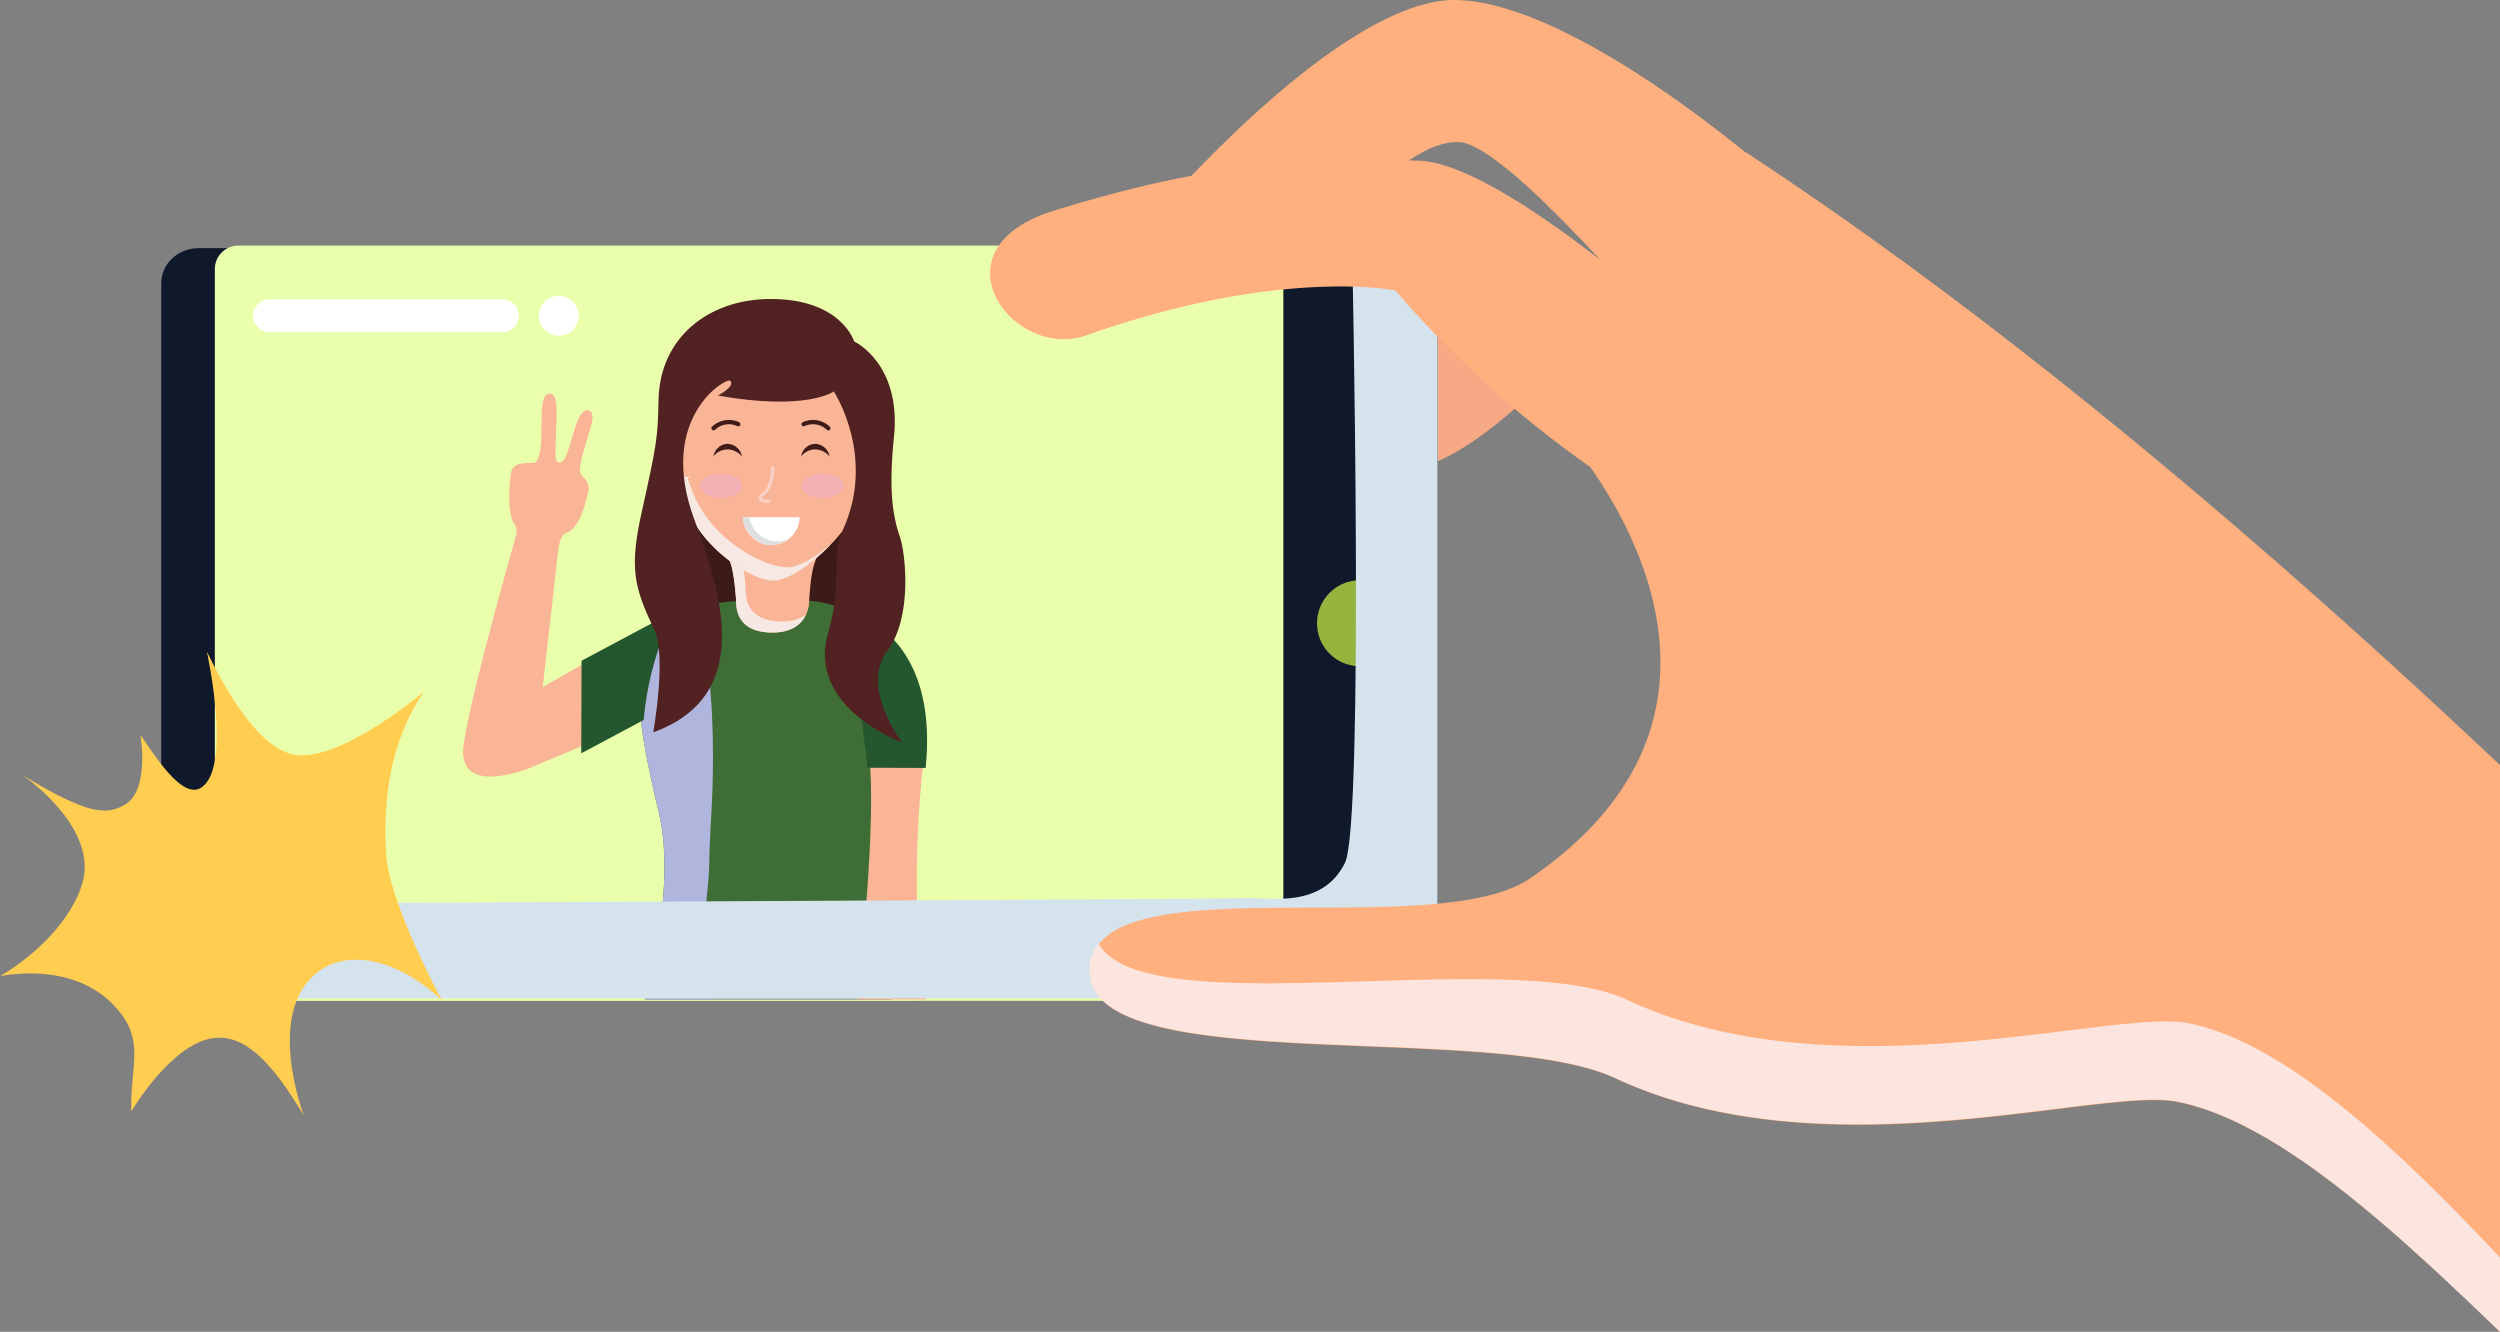 <svg xmlns="http://www.w3.org/2000/svg" width="670.197" height="357.03" viewBox="0 0 670.197 357.03">
  <rect x="0" y="0" width="670.197" height="357.03" fill="#808080" stroke="none"/>
  <g id="Grupo_12160" data-name="Grupo 12160" transform="translate(-30.154 -79.602)">
    <g id="Grupo_12136" data-name="Grupo 12136" transform="translate(73.373 79.602)">
      <path id="Caminho_9987" data-name="Caminho 9987" d="M151.639,166.911C162.2,154,171.817,143.14,180.567,133.99c9.175,7.295,18.255,14.7,27.535,21.882-2.588,2.69-4.946,5.16-6.985,7.174C155.89,207.883,142.8,177.709,151.639,166.911Z" transform="translate(134.816 -73.082)" fill="#f7a986"/>
      <path id="Caminho_9988" data-name="Caminho 9988" d="M160.118,142.67c3.121,2.415,6.252,4.807,9.435,7.147,5.666,4.177,12.277,9.681,19.371,13.358-1.723,1.795-3.323,3.439-4.754,4.861-45.227,44.839-58.31,14.661-49.481,3.867C143.861,160.69,152.321,151.013,160.118,142.67Z" transform="translate(186.012 -65.362)" fill="#f7a986"/>
      <path id="Caminho_9989" data-name="Caminho 9989" d="M290.852,148.371s-52.98-46.755-85.222-46.619c-13.854.053-44.5,13.05-101,82.138-9.165,11.211,6.424,43.878,53.379-2.677,12.381-12.269,33.267-42.183,49.283-41.365,13.114.669,56.27,52.47,56.27,52.47Z" transform="translate(140.723 -101.752)" fill="#ffb07e"/>
      <g id="Grupo_12135" data-name="Grupo 12135" transform="translate(0 65.855)">
        <path id="Caminho_9990" data-name="Caminho 9990" d="M481.63,338.07c5.509,0,9.979-4.2,9.979-9.386V146.351c0-5.184-4.47-9.388-9.979-9.388h-322.2c-5.511,0-9.979,4.2-9.979,9.388V328.684c0,5.182,4.468,9.386,9.979,9.386Z" transform="translate(-149.447 -136.292)" fill="#10182b"/>
        <path id="Caminho_9991" data-name="Caminho 9991" d="M165.876,207.135a11.525,11.525,0,1,0-11.523-11.527A11.526,11.526,0,0,0,165.876,207.135Z" transform="translate(155.494 -94.385)" fill="#95b43d"/>
        <path id="Caminho_9992" data-name="Caminho 9992" d="M451.311,339.053a6.285,6.285,0,0,0,6.462-6.093V142.7a6.288,6.288,0,0,0-6.462-6.1H177.792a6.29,6.29,0,0,0-6.462,6.1V332.96a6.29,6.29,0,0,0,6.462,6.1Z" transform="translate(-156.954 -136.608)" fill="#e9ffac"/>
        <g id="Grupo_12124" data-name="Grupo 12124" transform="translate(24.614 13.473)">
          <path id="Caminho_9993" data-name="Caminho 9993" d="M346.638,153.063a4.423,4.423,0,0,0,4.419-4.423h0a4.422,4.422,0,0,0-4.419-4.419h-62.4a4.422,4.422,0,0,0-4.421,4.419h0a4.422,4.422,0,0,0,4.421,4.423Z" transform="translate(-279.813 -143.31)" fill="#fff" style="mix-blend-mode: soft-light;isolation: isolate"/>
          <path id="Caminho_9994" data-name="Caminho 9994" d="M276.651,154.4a5.331,5.331,0,1,0-5.33-5.332A5.332,5.332,0,0,0,276.651,154.4Z" transform="translate(-194.694 -143.739)" fill="#fff" style="mix-blend-mode: soft-light;isolation: isolate"/>
        </g>
        <g id="Grupo_12134" data-name="Grupo 12134" transform="translate(80.919 14.312)">
          <rect id="Retângulo_17671" data-name="Retângulo 17671" width="49.098" height="46.715" transform="translate(57.436 50.927)" fill="#3c1a17"/>
          <path id="Caminho_9995" data-name="Caminho 9995" d="M292.152,293.874h-66.03c1.007-3.516,8.457-30.758,3.743-50.279-6.545-27.08-7.667-41.711.094-48.537,9.322-8.2,21.064-7.95,21.064-7.95l17.115-.07s8.485-1.052,20.084,6.8c8.145,5.519,12.345,16.46,4.113,47.7C287.364,260.4,291.345,288.642,292.152,293.874Z" transform="translate(-177.431 -106.113)" fill="#3f6d36"/>
          <path id="Caminho_9996" data-name="Caminho 9996" d="M228.487,292.941c1.007-3.516,8.457-30.758,3.743-50.279-6.545-27.08-7.667-41.711.094-48.537a31.318,31.318,0,0,1,10.669-6.086c.07.334.145.669.212,1,3.565,17.847,4.158,36.131,3.138,54.267-.257,4.574-.47,9.129-.567,13.713-.091,4.175-.735,8.46-1,12.649-1.238,19.7,16.739,18.578,24.584,18.283,8.385-.314,16.842.453,25.241.44a43.851,43.851,0,0,1,.066,4.546Z" transform="translate(-179.796 -105.18)" fill="#afb5dd" style="mix-blend-mode: multiply;isolation: isolate"/>
          <path id="Caminho_9997" data-name="Caminho 9997" d="M260.833,182.918c-1.434,3.006-1.761,11.109-1.761,11.109-.128,3.83-2.594,8.3-9.76,8.3-8.192,0-9.809-4.608-9.809-8.555,0-.4-.495-8.192-1.751-10.712C235.386,178.312,263.215,177.948,260.833,182.918Z" transform="translate(-166.299 -112.916)" fill="#f9b595"/>
          <path id="Caminho_9998" data-name="Caminho 9998" d="M241.936,179.9c1.145,2.809,1.6,9.991,1.6,10.372,0,3.952,1.619,8.555,9.809,8.555a10.887,10.887,0,0,0,6.341-1.712c-1.247,2.577-3.952,4.706-8.9,4.706-8.188,0-9.809-4.608-9.809-8.555,0-.4-.491-8.192-1.748-10.712C238.654,181.415,239.841,180.527,241.936,179.9Z" transform="translate(-167.796 -112.415)" fill="#f7e8e4" style="mix-blend-mode: multiply;isolation: isolate"/>
          <path id="Caminho_9999" data-name="Caminho 9999" d="M229.3,180.457c-.179,7.554,2.09,12.844,5.026,19.566,4.209,9.632,16.577,17.884,22.373,17.884s16.534-9.312,21.395-17.416a36.4,36.4,0,0,0,5.776-20.316c0-20.452-9.792-34-26.944-34S229.861,156.8,229.3,180.457Z" transform="translate(-173.481 -142.409)" fill="#f9b595"/>
          <path id="Caminho_10000" data-name="Caminho 10000" d="M235.543,178.2c.346-14.644,4.277-24.285,11.289-29.511-4.667,5.615-8.092,14.06-8.372,25.854-.179,7.555.151,10.654,2.874,17.467,5.33,13.325,19.553,20.085,25.347,20.085,3.051,0,7.468-2.577,11.68-6.2-5.135,5.371-11.442,9.755-15.417,9.755-5.8,0-18.168-8.251-22.375-17.884C237.631,191.046,235.364,185.756,235.543,178.2Z" transform="translate(-179.761 -140.173)" fill="#f7e8e4" style="mix-blend-mode: multiply;isolation: isolate"/>
          <path id="Caminho_10001" data-name="Caminho 10001" d="M228.115,164.594s.213-1.595,2.925-1.942c2.186-.278,3.7.363,3.716,3.578.034,5.611-3.064,9.212-3.977,9.212C226.13,175.442,228.115,164.594,228.115,164.594Z" transform="translate(-121.346 -127.811)" fill="#f9b595"/>
          <path id="Caminho_10002" data-name="Caminho 10002" d="M229.42,174.119c.914,0,4.011-3.6,3.973-9.212a5.694,5.694,0,0,0-.306-2.008,3.846,3.846,0,0,1,1.015,3.061c.03,5.611-3.068,9.212-3.977,9.212a2.556,2.556,0,0,1-2.4-1.734A2.306,2.306,0,0,0,229.42,174.119Z" transform="translate(-120.758 -127.54)" fill="#f7e8e4" style="mix-blend-mode: multiply;isolation: isolate"/>
          <g id="Grupo_12132" data-name="Grupo 12132" transform="translate(63.522 32.4)">
            <g id="Grupo_12126" data-name="Grupo 12126" transform="translate(15.672 12.401)" style="mix-blend-mode: multiply;isolation: isolate">
              <g id="Grupo_12125" data-name="Grupo 12125" transform="translate(0)">
                <path id="Caminho_10003" data-name="Caminho 10003" d="M245.8,177.791c.142,0,.293-.009.433-.017a.451.451,0,0,0,.408-.5.434.434,0,0,0-.493-.419c-.918.094-1.615-.176-1.691-.378-.038-.087.057-.4.814-.914,2.282-1.559,2.549-6.97,2.562-7.191a.466.466,0,0,0-.444-.48.447.447,0,0,0-.467.433c-.064,1.44-.578,5.409-2.158,6.484-1.009.671-1.4,1.34-1.169,1.974C243.849,177.5,244.826,177.791,245.8,177.791Z" transform="translate(-243.528 -167.896)" fill="#fad0c6"/>
              </g>
            </g>
            <g id="Grupo_12127" data-name="Grupo 12127" transform="translate(11.531 26.065)">
              <path id="Caminho_10004" data-name="Caminho 10004" d="M255.127,175.128a7.581,7.581,0,0,1-15.16,0Z" transform="translate(-239.958 -175.128)" fill="#fff"/>
              <path id="Caminho_10005" data-name="Caminho 10005" d="M243.226,175.128a7.611,7.611,0,0,0,7.48,6.5,7.4,7.4,0,0,0,3.055-.657,7.453,7.453,0,0,1-4.668,1.642,7.641,7.641,0,0,1-7.578-7.484Z" transform="translate(-241.514 -175.128)" fill="#dfdfdf" style="mix-blend-mode: multiply;isolation: isolate"/>
            </g>
            <path id="Caminho_10006" data-name="Caminho 10006" d="M239.533,166.23a4.769,4.769,0,0,0-3.82,1.857,3.936,3.936,0,0,1,3.769-3.361,4.1,4.1,0,0,1,3.847,3.386A5.106,5.106,0,0,0,239.533,166.23Z" transform="translate(-208.592 -158.314)" fill="#3f1b19"/>
            <path id="Caminho_10007" data-name="Caminho 10007" d="M251.971,166.23a4.755,4.755,0,0,0-3.818,1.857,3.932,3.932,0,0,1,3.767-3.361,4.09,4.09,0,0,1,3.845,3.386A5.1,5.1,0,0,0,251.971,166.23Z" transform="translate(-244.531 -158.314)" fill="#3f1b19"/>
            <g id="Grupo_12129" data-name="Grupo 12129" transform="translate(27.206)">
              <g id="Grupo_12128" data-name="Grupo 12128" transform="translate(0)">
                <path id="Caminho_10008" data-name="Caminho 10008" d="M242.773,164.143a.57.57,0,0,0,.4-.161.578.578,0,0,0,.021-.82,6.543,6.543,0,0,0-7.251-1.219.58.58,0,0,0,.469,1.062,5.344,5.344,0,0,1,5.942.956A.578.578,0,0,0,242.773,164.143Z" transform="translate(-235.593 -161.332)" fill="#3f1b19"/>
              </g>
            </g>
            <g id="Grupo_12131" data-name="Grupo 12131" transform="translate(3.054)">
              <g id="Grupo_12130" data-name="Grupo 12130" transform="translate(0)">
                <path id="Caminho_10009" data-name="Caminho 10009" d="M248.957,164.143a.587.587,0,0,0,.418-.18h0a5.3,5.3,0,0,1,5.944-.958.581.581,0,1,0,.47-1.062,6.547,6.547,0,0,0-7.253,1.219.58.58,0,0,0,.019.822A.6.6,0,0,0,248.957,164.143Z" transform="translate(-248.375 -161.332)" fill="#3f1b19"/>
              </g>
            </g>
            <path id="Caminho_10010" data-name="Caminho 10010" d="M233.756,172.223c0,1.785,2.515,3.233,5.613,3.233s5.609-1.447,5.609-3.233-2.511-3.229-5.609-3.229S233.756,170.437,233.756,172.223Z" transform="translate(-206.544 -154.519)" fill="#f3b0b5" style="mix-blend-mode: multiply;isolation: isolate"/>
            <path id="Caminho_10011" data-name="Caminho 10011" d="M248.16,172.223c0,1.785,2.509,3.233,5.609,3.233s5.611-1.447,5.611-3.233-2.509-3.229-5.611-3.229S248.16,170.437,248.16,172.223Z" transform="translate(-248.16 -154.519)" fill="#f3b0b5" style="mix-blend-mode: multiply;isolation: isolate"/>
          </g>
          <path id="Caminho_10012" data-name="Caminho 10012" d="M240.484,274.625H222.012c.8-7.144,5.32-49.013,3.125-65.99h14.8c-.115,2.125-.331,4.364-.654,6.735C239.286,215.37,235.655,249.376,240.484,274.625Z" transform="translate(-116.339 -86.865)" fill="#f9b595"/>
          <path id="Caminho_10013" data-name="Caminho 10013" d="M223.906,229.651c-.125-1.8-.293-3.44-.516-4.863a151.168,151.168,0,0,1-.841-35.421s20.435,6.618,16.972,40.331Z" transform="translate(-115.522 -104)" fill="#25572e"/>
          <g id="Grupo_12133" data-name="Grupo 12133" transform="translate(54.653 35.858)">
            <path id="Caminho_10014" data-name="Caminho 10014" d="M261.7,165.162s-.212-1.595-2.923-1.94c-2.188-.282-3.7.361-3.718,3.577-.038,5.611,3.063,9.212,3.975,9.212C263.681,176.011,261.7,165.162,261.7,165.162Z" transform="translate(-255.055 -163.163)" fill="#f9b595"/>
            <path id="Caminho_10015" data-name="Caminho 10015" d="M257.023,163.324a5.246,5.246,0,0,0-.433,2.314c-.036,5.613,3.063,9.212,3.973,9.212a2.377,2.377,0,0,0,1.126-.264,2.417,2.417,0,0,1-2.178,1.317c-.913,0-4.013-3.6-3.975-9.212C255.548,164.752,256.105,163.753,257.023,163.324Z" transform="translate(-255.536 -163.019)" fill="#f7e8e4" style="mix-blend-mode: multiply;isolation: isolate"/>
          </g>
          <path id="Caminho_10016" data-name="Caminho 10016" d="M282.385,200.2s.37-4.58,2.193-5.215c3.675-1.281,5.075-7.346,5.968-11.022.8-3.3-2.248-4.005-2.209-5.66.051-2.313.6-3.877,1.672-7.735.95-3.423,2.893-7.877.6-8.468-2.413-.627-3.824,5.351-5.071,9.56-.544,1.829-1.493,4.687-2.791,4.427-1.2-.24-.939-1.617-.907-5.736.045-4.9,1.12-12.74-1.513-12.753-2.755-.009-2.222,5.66-2.318,11.258-.057,3.193-.739,7.153-1.94,7.295-1.647.193-5.245-.433-6.106,2.165-.346,1.052-1.642,11.347,1.086,14.822.88,1.122-.614,5.405-.614,5.405Z" transform="translate(-256.99 -132.258)" fill="#f9b595"/>
          <path id="Caminho_10017" data-name="Caminho 10017" d="M294.215,195.789v21.963l-14.775,6.223L270.4,209.515Z" transform="translate(-261.495 -98.289)" fill="#f9b595"/>
          <path id="Caminho_10018" data-name="Caminho 10018" d="M292.226,239.947s-20.066,8.355-17.966-6.239c2.056-14.3,14.045-55.937,14.045-55.937l11.523,2.074-4.727,41.7Z" transform="translate(-274.106 -114.313)" fill="#f9b595"/>
          <path id="Caminho_10019" data-name="Caminho 10019" d="M257.608,201.863l25.287-13.5s-6.974,10.762-8.642,29.385l-16.732,8.916Z" transform="translate(-225.838 -104.894)" fill="#25572e"/>
          <path id="Caminho_10020" data-name="Caminho 10020" d="M283.762,155.551s12.727,5.876,10.663,25.672c-1.4,13.469-.459,20.866,1.54,26.513,1.547,4.349,3.556,21.7-3.363,30.862-7.31,9.679,4.009,24.5,4.009,24.5s-25.6-9.386-19.862-29.273c4.206-14.578.489-20.178,3.928-27.637,9.12-19.779-2.382-37.242-2.382-37.242s-7.087,5.33-31.074,1.118c0,0,4.857-2.547,3.3-4-1.022-.948-19.653,9.921-9.683,37.035,7.013,19.078,16.556,47.275-10.941,57.235,0,0,3.658-20.42.28-27.5-5.42-11.355-6.734-16.414-3.365-31.565,4.013-18.064,4.325-20.036,4.489-29.878.282-16.834,13.325-26.983,29.457-27.216C280.257,143.907,283.762,155.551,283.762,155.551Z" transform="translate(-178.913 -144.183)" fill="#512221"/>
        </g>
        <path id="Caminho_10021" data-name="Caminho 10021" d="M149.447,328.684V312.748s281.816-1.243,291.67-1.542c5.649-.17,19.587,2.775,25.661-9.447,5.23-10.514,1.925-164.8,1.925-164.8H481.63c5.509,0,9.979,4.2,9.979,9.388V328.684c0,5.182-4.47,9.386-9.979,9.386h-322.2C153.915,338.07,149.447,333.867,149.447,328.684Z" transform="translate(-149.447 -136.292)" fill="#d4e3ec" style="mix-blend-mode: multiply;isolation: isolate"/>
      </g>
      <path id="Caminho_10022" data-name="Caminho 10022" d="M16.043,138.957c30.428-9.275,55.138-14.4,97.448-13.337,14.875.374,42.047,20.543,62.642,37.788l25.12-40.061c72.5,47.469,144.962,110.227,202.226,164.32V439.562c-29.492-28.4-59.846-56.27-86.4-61.6-20.671-4.147-94.616,19.889-150.685-6.318-33.2-15.517-139.555.21-140.895-28.149-1.453-30.768,91.84-7.616,117.994-25.487,57.415-39.236,29.883-90.716,16.1-110.267A284.146,284.146,0,0,1,107.335,160.4s-30.847-6.337-82.858,12.067C4.89,179.4-17.748,149.261,16.043,138.957Z" transform="translate(223.499 -82.547)" fill="#ffb07e"/>
      <path id="Caminho_10023" data-name="Caminho 10023" d="M144.068,151.689q4.211,3.038,8.311,6.2l-5.456,8.785s-17.24-20.69-33.243-36.088C124.128,137.147,134.113,144.532,144.068,151.689Z" transform="translate(257.359 -76.108)" fill="#ffb07e"/>
      <path id="Caminho_10024" data-name="Caminho 10024" d="M1.151,235.6c12,22.241,110.337.5,141.643,15.13,56.07,26.2,130.014,2.169,150.687,6.32,25.646,5.148,55.338,32.978,83.359,62.8v19.9C347.3,311.29,316.89,283.34,290.294,278c-20.673-4.147-94.616,19.889-150.687-6.32-33.2-15.515-139.555.212-140.893-28.147A11.362,11.362,0,0,1,1.151,235.6Z" transform="translate(250.138 17.285)" fill="#fde5df" style="mix-blend-mode: multiply;isolation: isolate"/>
    </g>
    <path id="Caminho_10037" data-name="Caminho 10037" d="M371.306,222.017c-10.62-.215-20.133-17.68-25.124-27.805,0,0,6.981,31.352-1.653,36.545-5.167,3.112-12.768-9.435-16.131-14.179,0,0,2.511,14.68-4.109,18.612-4.72,2.806-9.679,3.064-27.544-7.907,0,0,18.075,12.224,16.6,26.288-.8,7.616-8.494,19.235-22.608,27.673,0,0,18.653-4.3,30.174,7.436,9.279,9.447,4.61,16.1,5.027,28.8,0,0,10.9-18.689,22.564-19.725,8.672-.767,15.887,7.856,23.685,20.811,0,0-10.484-27.352,3.559-38.316,7.807-6.1,20.751-4.374,33.434,7.418,0,0-14.157-26-14.935-39.264-.99-16.972,2.012-31.448,10.089-43.43C404.332,204.97,384.05,222.274,371.306,222.017Z" transform="translate(-260.58 60.077)" fill="#ffcd4f"/>
  </g>
</svg>
